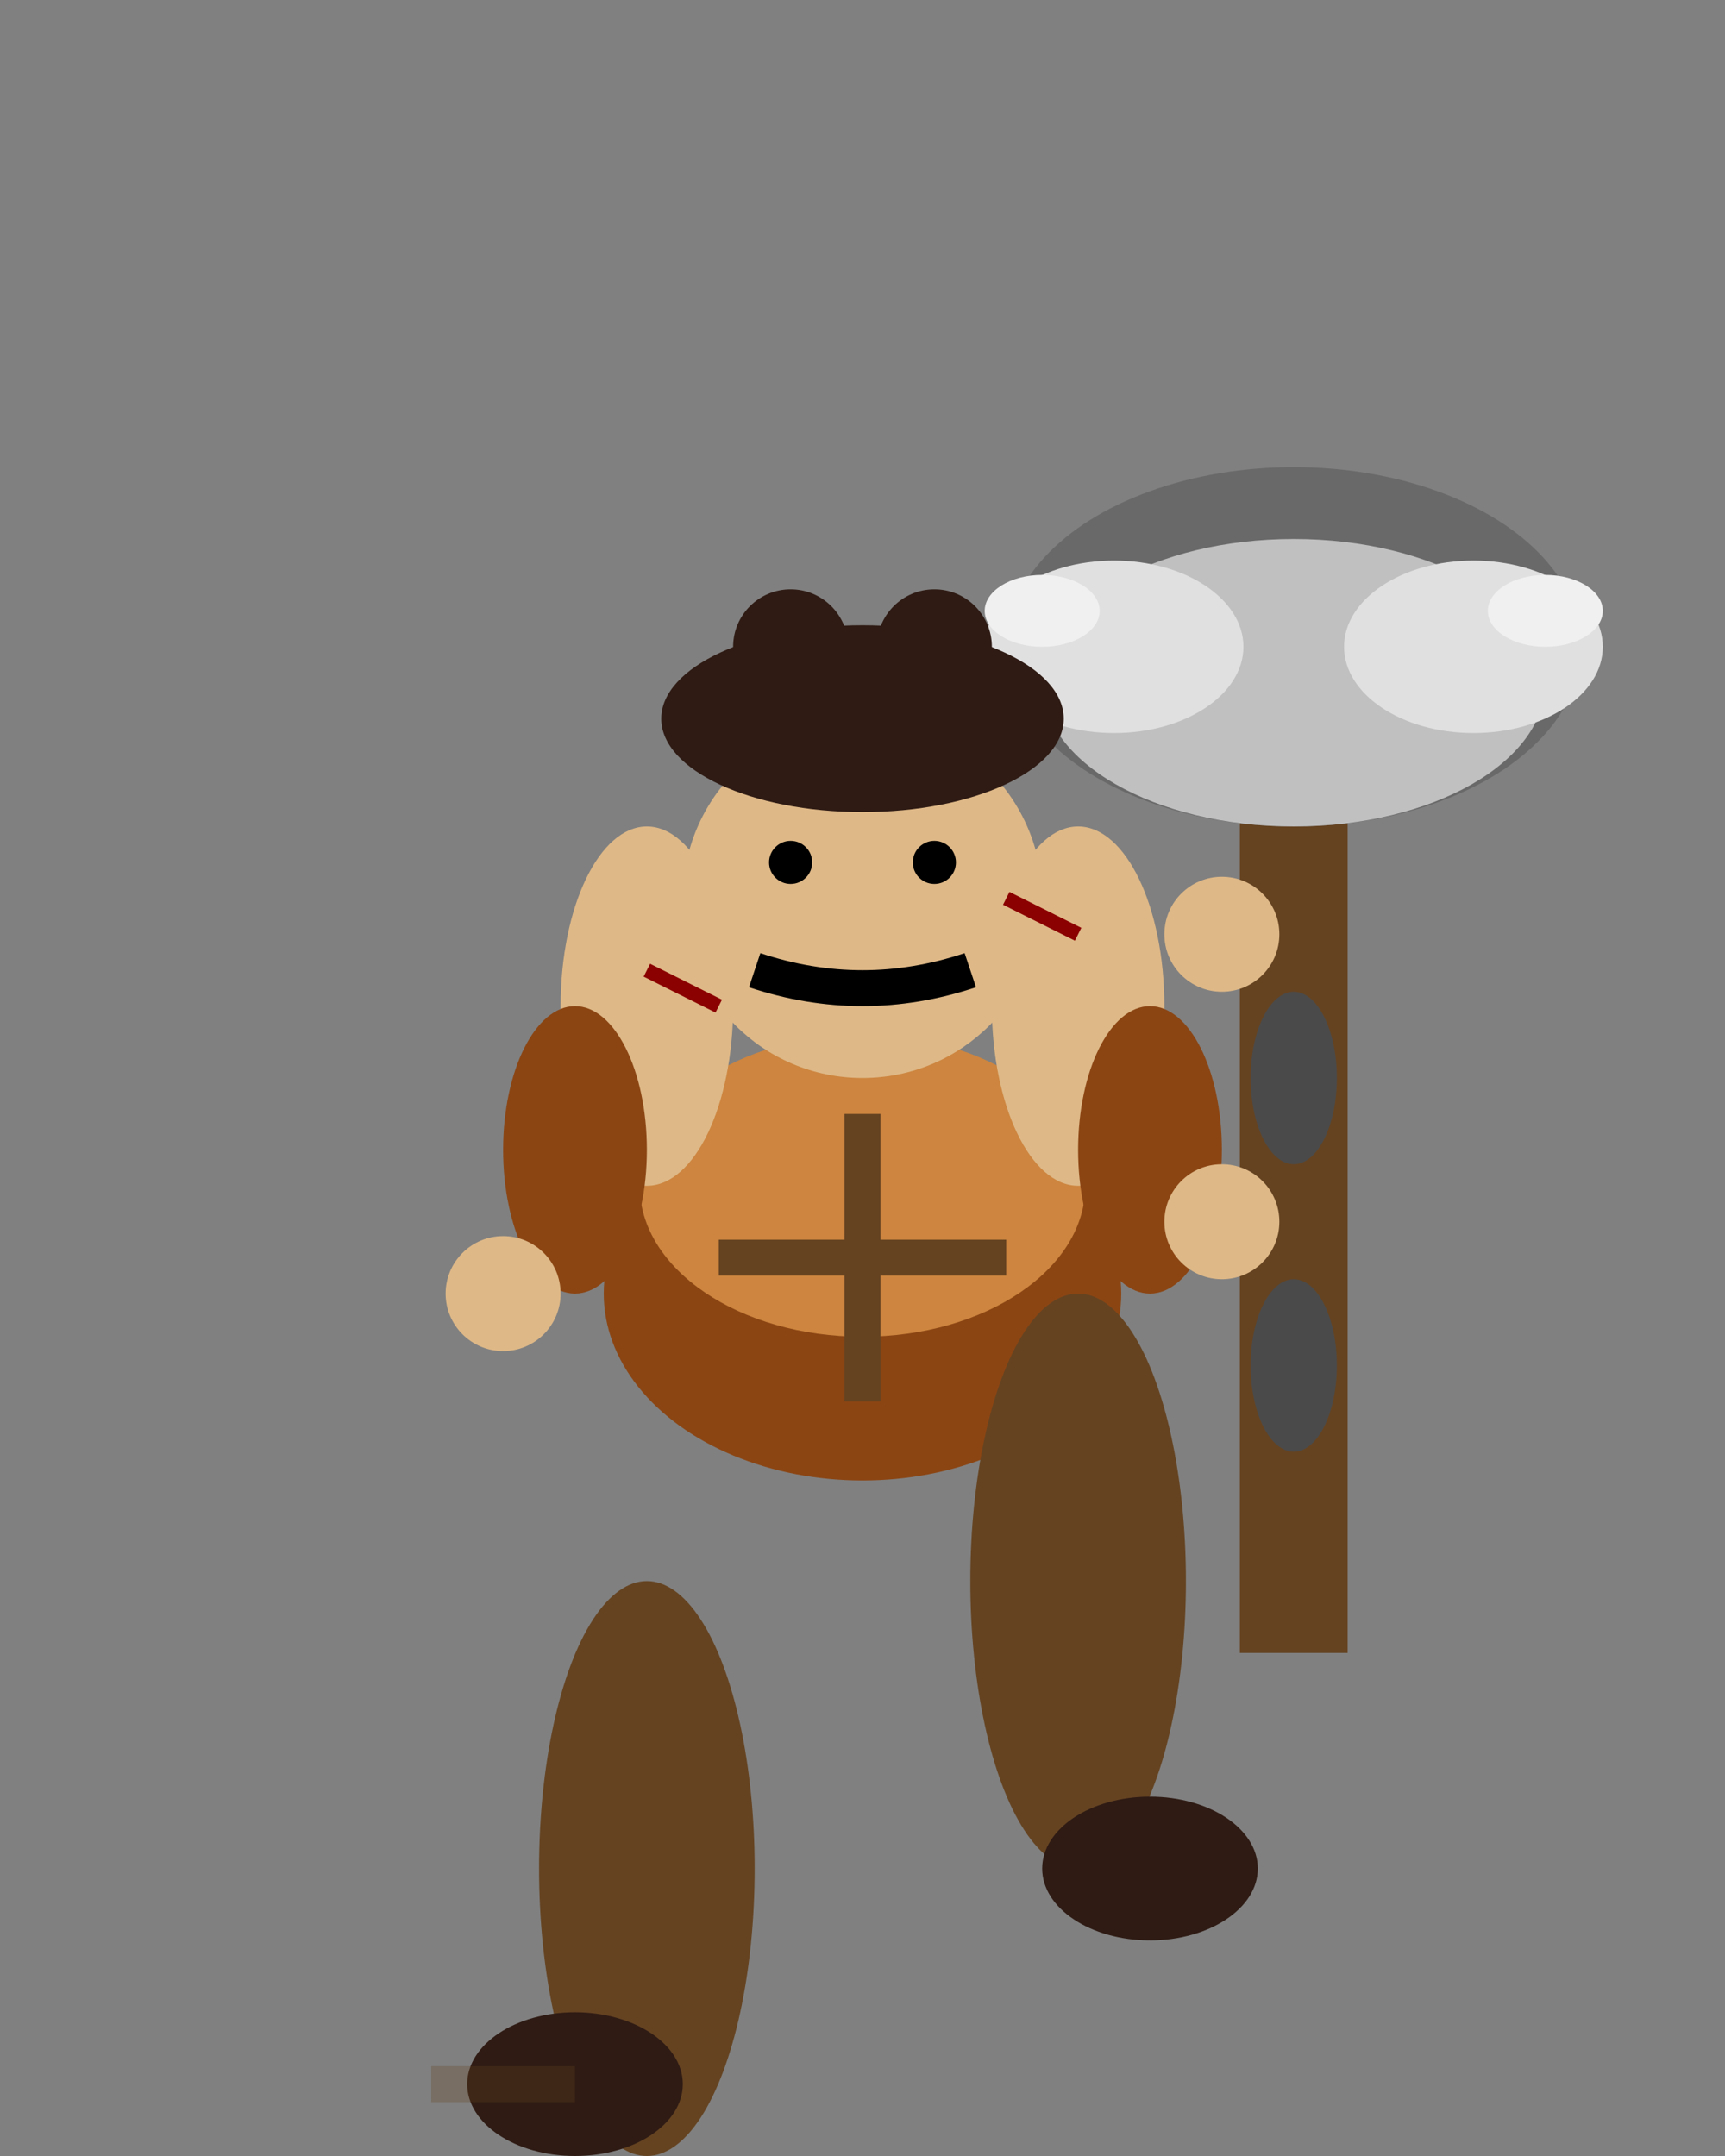 <svg width="24" height="30" viewBox="0 0 24 30" xmlns="http://www.w3.org/2000/svg">
  <rect x="0" y="0" width="24" height="30" fill="#808080" stroke="none"/>
  <!-- Berserker Move 03 - Clean Design, Right Foot Forward -->
  
  <!-- Two-handed Battle Axe (held at right side while moving) -->
  <line x1="18" y1="11" x2="18" y2="23" stroke="#654321" stroke-width="1.5"/>
  <!-- Axe Handle Grip -->
  <ellipse cx="18" cy="19" rx="0.6" ry="1.2" fill="#4A4A4A"/>
  <ellipse cx="18" cy="15" rx="0.6" ry="1.2" fill="#4A4A4A"/>
  <!-- Detailed Axe Head (Much Bigger) -->
  <ellipse cx="18" cy="9" rx="4" ry="2.5" fill="#696969"/>
  <ellipse cx="18" cy="9.5" rx="3.5" ry="2" fill="#C0C0C0"/>
  <!-- Axe Blade Edge (Larger and More Intimidating) -->
  <ellipse cx="15.5" cy="9" rx="1.8" ry="1.2" fill="#E0E0E0"/>
  <ellipse cx="20.5" cy="9" rx="1.8" ry="1.2" fill="#E0E0E0"/>
  <!-- Blade Sharp Points -->
  <ellipse cx="14.5" cy="8.5" rx="0.8" ry="0.5" fill="#F0F0F0"/>
  <ellipse cx="21.5" cy="8.5" rx="0.8" ry="0.5" fill="#F0F0F0"/>
  
  <!-- Berserker Tunic (leaning forward for movement) -->
  <ellipse cx="12" cy="18" rx="3.6" ry="2.6" fill="#8B4513"/>
  <ellipse cx="12" cy="16.5" rx="3.1" ry="2.1" fill="#CD853F"/>
  
  <!-- Muscular Arms (clearly positioned for movement) -->
  <!-- Right arm (axe holding) -->
  <ellipse cx="15" cy="14" rx="1.2" ry="2.5" fill="#DEB887"/>
  <ellipse cx="16" cy="16" rx="1" ry="2" fill="#8B4513"/>
  
  <!-- Left arm (swinging with motion) -->
  <ellipse cx="9" cy="14" rx="1.2" ry="2.5" fill="#DEB887"/>
  <ellipse cx="8" cy="16" rx="1" ry="2" fill="#8B4513"/>
  
  <!-- Hands (gripping axe and swinging) -->
  <circle cx="17" cy="13" r="0.8" fill="#DEB887"/>
  <circle cx="17" cy="17" r="0.8" fill="#DEB887"/>
  <circle cx="7" cy="18" r="0.8" fill="#DEB887"/>
  
  <!-- Head (focused forward) -->
  <circle cx="12" cy="12.5" r="2.5" fill="#DEB887"/>
  
  <!-- Fierce Eyes -->
  <circle cx="11" cy="12" r="0.3" fill="#000"/>
  <circle cx="13" cy="12" r="0.3" fill="#000"/>
  
  <!-- Determined Mouth -->
  <path d="M 10.5 13.5 Q 12 14 13.5 13.5" stroke="#000" stroke-width="0.5" fill="none"/>
  
  <!-- Wild Hair (dark, distinct from clothing) -->
  <ellipse cx="12" cy="10" rx="2.8" ry="1.3" fill="#2F1B14"/>
  <ellipse cx="11" cy="9" rx="0.8" ry="0.8" fill="#2F1B14"/>
  <ellipse cx="13" cy="9" rx="0.8" ry="0.8" fill="#2F1B14"/>
  
  <!-- Legs (right forward, left back) -->
  <ellipse cx="15" cy="22" rx="1.5" ry="4" fill="#654321"/>
  <ellipse cx="9" cy="26" rx="1.5" ry="4" fill="#654321"/>
  
  <!-- Feet (dark boots) -->
  <ellipse cx="16" cy="26" rx="1.5" ry="1" fill="#2F1B14"/>
  <ellipse cx="8" cy="29" rx="1.5" ry="1" fill="#2F1B14"/>
  
  <!-- Subtle Leather Armor Details -->
  <line x1="12" y1="15.5" x2="12" y2="19.5" stroke="#654321" stroke-width="0.5"/>
  <line x1="10" y1="17.5" x2="14" y2="17.5" stroke="#654321" stroke-width="0.5"/>
  
  <!-- Battle Scars (minimal) -->
  <line x1="9" y1="13.5" x2="10" y2="14" stroke="#8B0000" stroke-width="0.2"/>
  <line x1="14" y1="12.5" x2="15" y2="13" stroke="#8B0000" stroke-width="0.2"/>
  
  <!-- Motion Lines (subtle) -->
  <line x1="8" y1="29" x2="6" y2="29" stroke="#654321" stroke-width="0.5" opacity="0.3"/>
</svg> 